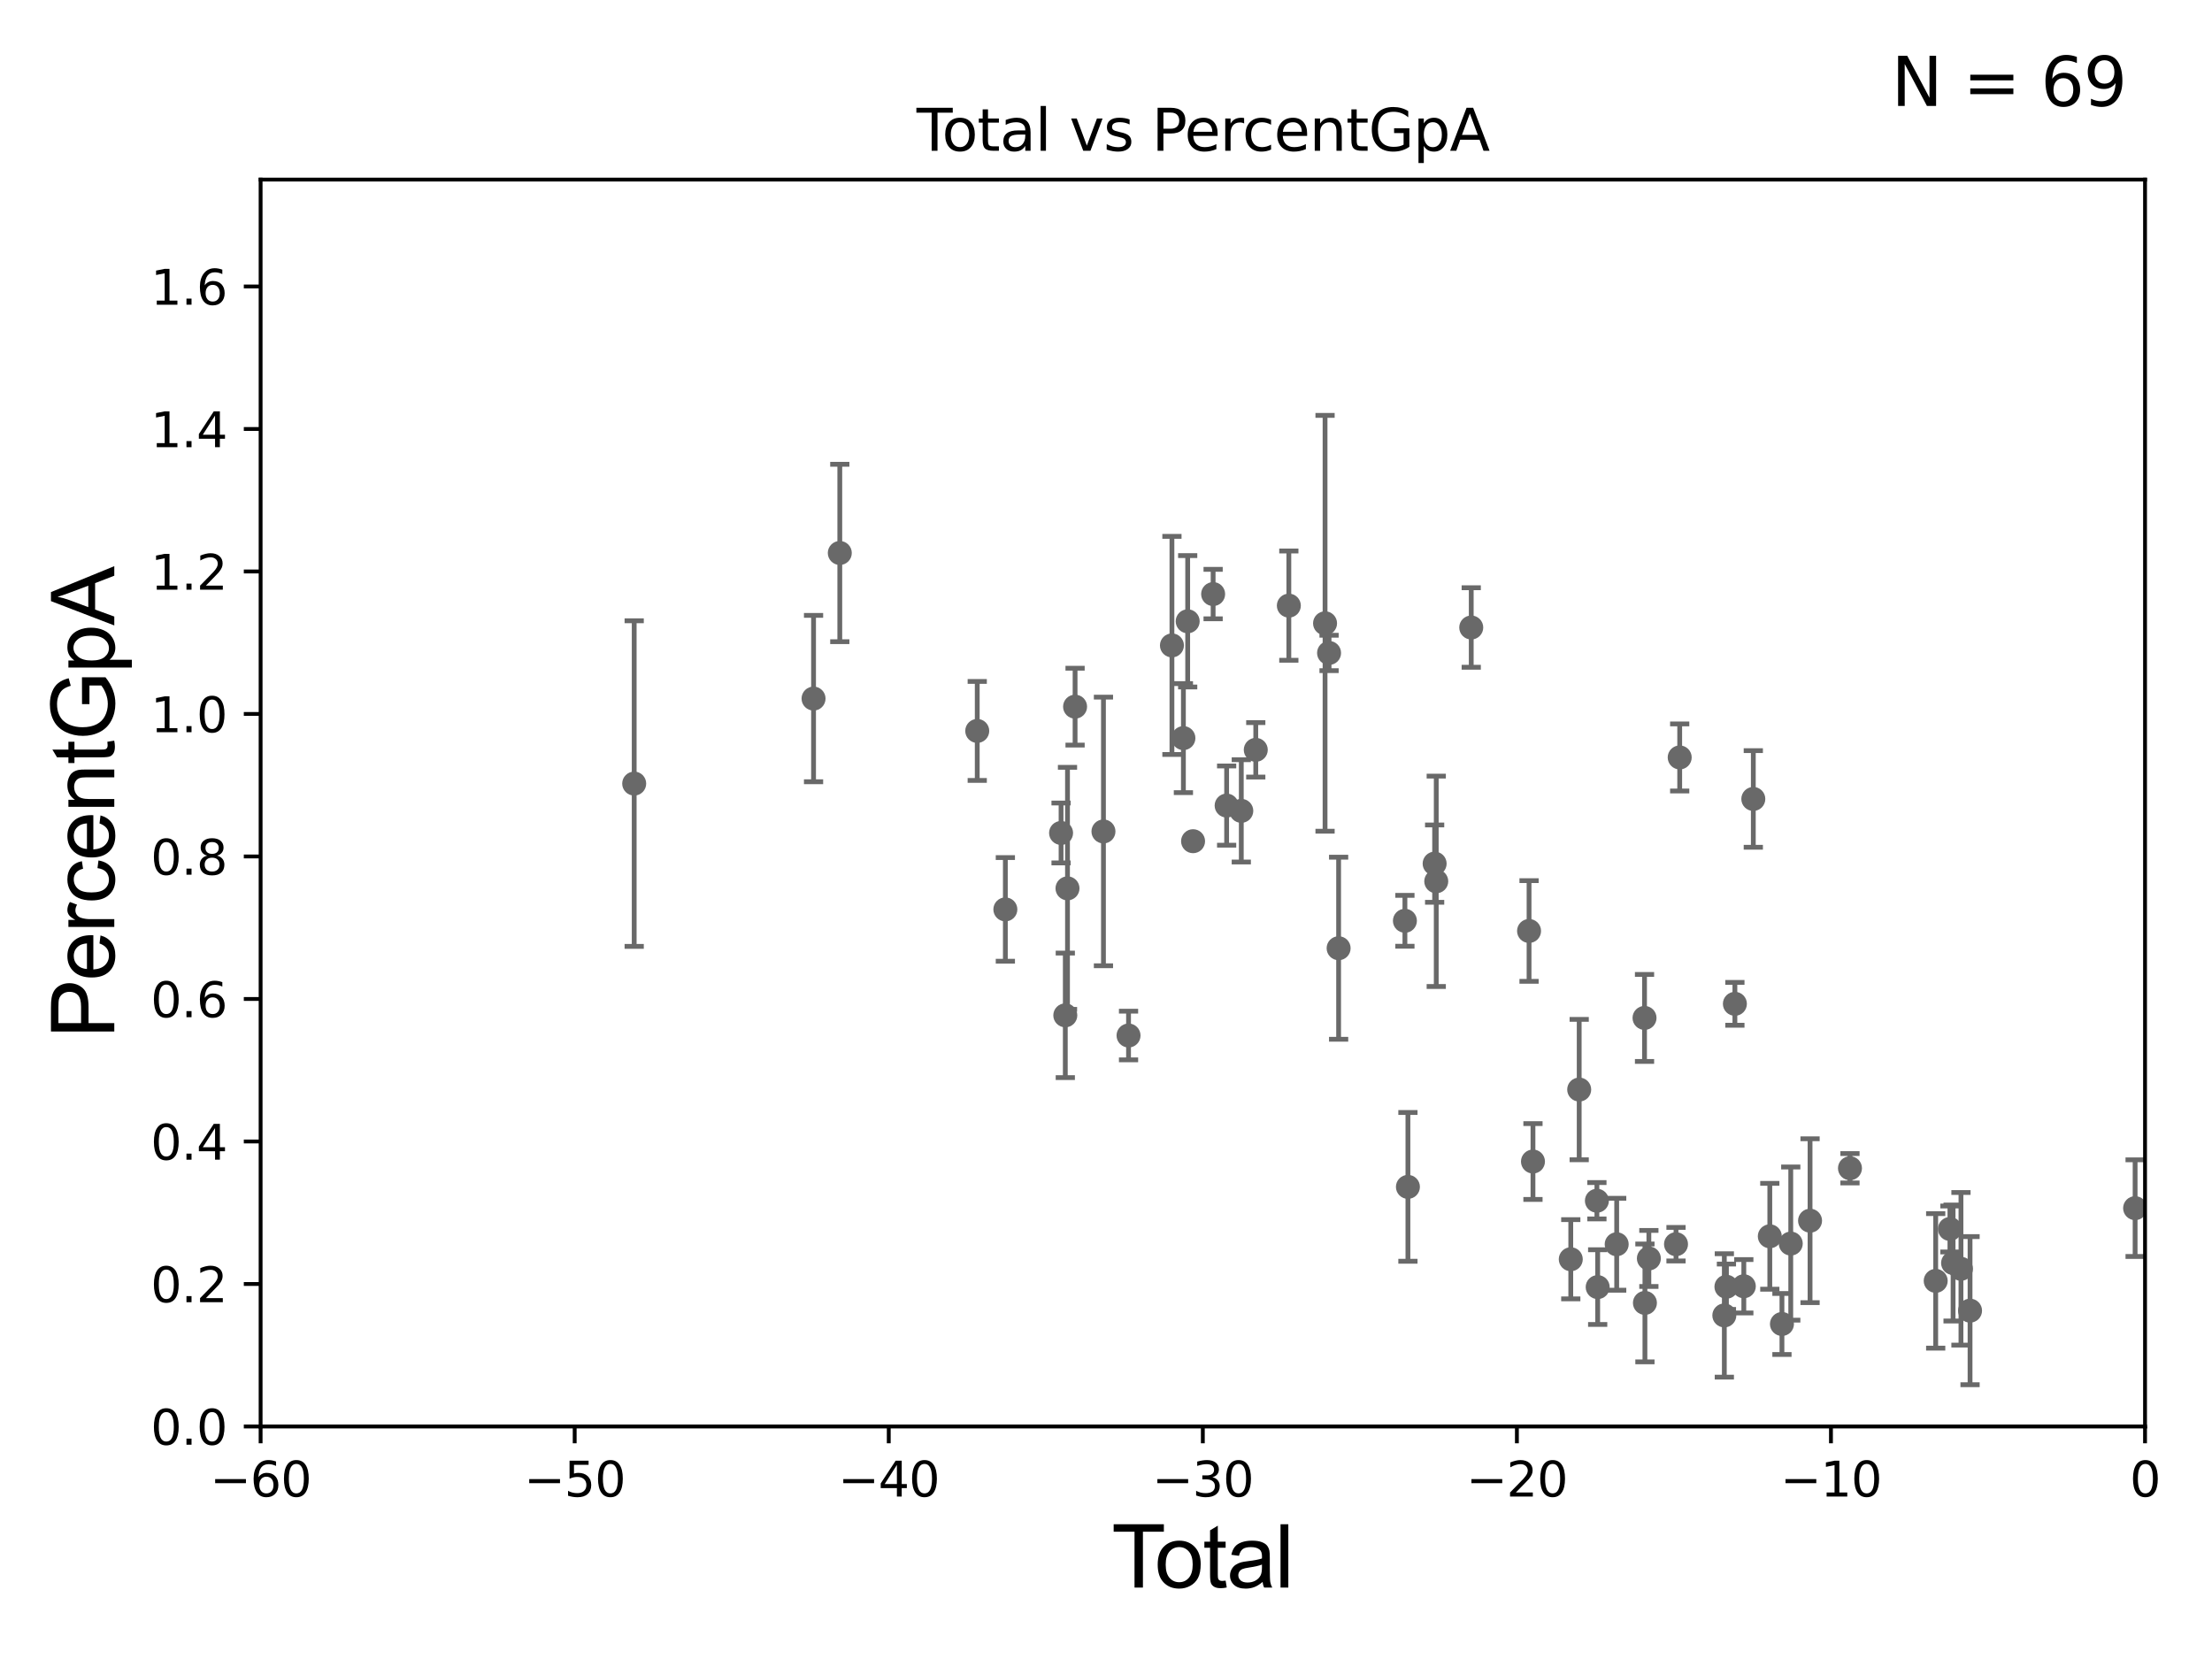 <?xml version="1.0" encoding="utf-8" standalone="no"?>
<!DOCTYPE svg PUBLIC "-//W3C//DTD SVG 1.1//EN"
  "http://www.w3.org/Graphics/SVG/1.1/DTD/svg11.dtd">
<svg xmlns:xlink="http://www.w3.org/1999/xlink" width="460.8pt" height="345.6pt" viewBox="0 0 460.8 345.6" xmlns="http://www.w3.org/2000/svg" version="1.1">
 <defs>
  <style type="text/css">*{stroke-linejoin: round; stroke-linecap: butt}</style>
 </defs>
 <g id="figure_1">
  <g id="patch_1">
   <path d="M 0 345.6 
L 460.8 345.6 
L 460.8 0 
L 0 0 
z
" style="fill: #ffffff"/>
  </g>
  <g id="axes_1">
   <g id="patch_2">
    <path d="M 54.29 297.16 
L 446.85 297.16 
L 446.85 37.411 
L 54.29 37.411 
z
" style="fill: #ffffff"/>
   </g>
   <g id="PathCollection_1">
    <defs>
     <path id="m32ce474fe7" d="M 0 1.118 
C 0.297 1.118 0.581 1 0.791 0.791 
C 1 0.581 1.118 0.297 1.118 0 
C 1.118 -0.297 1 -0.581 0.791 -0.791 
C 0.581 -1 0.297 -1.118 0 -1.118 
C -0.297 -1.118 -0.581 -1 -0.791 -0.791 
C -1 -0.581 -1.118 -0.297 -1.118 0 
C -1.118 0.297 -1 0.581 -0.791 0.791 
C -0.581 1 -0.297 1.118 0 1.118 
z
" style="stroke: #696969"/>
    </defs>
    <g clip-path="url(#p066d923fd7)">
     <use xlink:href="#m32ce474fe7" x="132.114" y="163.235" style="fill: #696969; stroke: #696969"/>
     <use xlink:href="#m32ce474fe7" x="342.668" y="271.421" style="fill: #696969; stroke: #696969"/>
     <use xlink:href="#m32ce474fe7" x="343.49" y="262.158" style="fill: #696969; stroke: #696969"/>
     <use xlink:href="#m32ce474fe7" x="349.144" y="259.187" style="fill: #696969; stroke: #696969"/>
     <use xlink:href="#m32ce474fe7" x="349.912" y="157.789" style="fill: #696969; stroke: #696969"/>
     <use xlink:href="#m32ce474fe7" x="359.21" y="274.025" style="fill: #696969; stroke: #696969"/>
     <use xlink:href="#m32ce474fe7" x="359.647" y="268.053" style="fill: #696969; stroke: #696969"/>
     <use xlink:href="#m32ce474fe7" x="361.409" y="209.115" style="fill: #696969; stroke: #696969"/>
     <use xlink:href="#m32ce474fe7" x="363.269" y="267.951" style="fill: #696969; stroke: #696969"/>
     <use xlink:href="#m32ce474fe7" x="365.247" y="166.435" style="fill: #696969; stroke: #696969"/>
     <use xlink:href="#m32ce474fe7" x="368.683" y="257.542" style="fill: #696969; stroke: #696969"/>
     <use xlink:href="#m32ce474fe7" x="371.212" y="275.812" style="fill: #696969; stroke: #696969"/>
     <use xlink:href="#m32ce474fe7" x="373.048" y="259.058" style="fill: #696969; stroke: #696969"/>
     <use xlink:href="#m32ce474fe7" x="377.068" y="254.293" style="fill: #696969; stroke: #696969"/>
     <use xlink:href="#m32ce474fe7" x="385.383" y="243.366" style="fill: #696969; stroke: #696969"/>
     <use xlink:href="#m32ce474fe7" x="403.242" y="266.829" style="fill: #696969; stroke: #696969"/>
     <use xlink:href="#m32ce474fe7" x="406.205" y="256.02" style="fill: #696969; stroke: #696969"/>
     <use xlink:href="#m32ce474fe7" x="406.862" y="263.108" style="fill: #696969; stroke: #696969"/>
     <use xlink:href="#m32ce474fe7" x="33178.6" y="254.02" style="fill: #696969; stroke: #696969"/>
     <use xlink:href="#m32ce474fe7" x="33178.6" y="247.565" style="fill: #696969; stroke: #696969"/>
     <use xlink:href="#m32ce474fe7" x="497.877" y="244.886" style="fill: #696969; stroke: #696969"/>
     <use xlink:href="#m32ce474fe7" x="342.585" y="212.051" style="fill: #696969; stroke: #696969"/>
     <use xlink:href="#m32ce474fe7" x="494.147" y="261.55" style="fill: #696969; stroke: #696969"/>
     <use xlink:href="#m32ce474fe7" x="479.043" y="267.64" style="fill: #696969; stroke: #696969"/>
     <use xlink:href="#m32ce474fe7" x="456.081" y="260.657" style="fill: #696969; stroke: #696969"/>
     <use xlink:href="#m32ce474fe7" x="454.022" y="273.313" style="fill: #696969; stroke: #696969"/>
     <use xlink:href="#m32ce474fe7" x="444.783" y="251.681" style="fill: #696969; stroke: #696969"/>
     <use xlink:href="#m32ce474fe7" x="410.397" y="273.033" style="fill: #696969; stroke: #696969"/>
     <use xlink:href="#m32ce474fe7" x="408.505" y="264.317" style="fill: #696969; stroke: #696969"/>
     <use xlink:href="#m32ce474fe7" x="479.774" y="245.001" style="fill: #696969; stroke: #696969"/>
     <use xlink:href="#m32ce474fe7" x="33178.6" y="246.258" style="fill: #696969; stroke: #696969"/>
     <use xlink:href="#m32ce474fe7" x="33178.6" y="259.096" style="fill: #696969; stroke: #696969"/>
     <use xlink:href="#m32ce474fe7" x="336.786" y="259.199" style="fill: #696969; stroke: #696969"/>
     <use xlink:href="#m32ce474fe7" x="332.664" y="250.135" style="fill: #696969; stroke: #696969"/>
     <use xlink:href="#m32ce474fe7" x="169.478" y="145.526" style="fill: #696969; stroke: #696969"/>
     <use xlink:href="#m32ce474fe7" x="174.945" y="115.196" style="fill: #696969; stroke: #696969"/>
     <use xlink:href="#m32ce474fe7" x="203.577" y="152.266" style="fill: #696969; stroke: #696969"/>
     <use xlink:href="#m32ce474fe7" x="209.434" y="189.444" style="fill: #696969; stroke: #696969"/>
     <use xlink:href="#m32ce474fe7" x="221.04" y="173.521" style="fill: #696969; stroke: #696969"/>
     <use xlink:href="#m32ce474fe7" x="221.922" y="211.513" style="fill: #696969; stroke: #696969"/>
     <use xlink:href="#m32ce474fe7" x="222.379" y="185.062" style="fill: #696969; stroke: #696969"/>
     <use xlink:href="#m32ce474fe7" x="223.959" y="147.21" style="fill: #696969; stroke: #696969"/>
     <use xlink:href="#m32ce474fe7" x="229.87" y="173.206" style="fill: #696969; stroke: #696969"/>
     <use xlink:href="#m32ce474fe7" x="235.095" y="215.715" style="fill: #696969; stroke: #696969"/>
     <use xlink:href="#m32ce474fe7" x="244.136" y="134.451" style="fill: #696969; stroke: #696969"/>
     <use xlink:href="#m32ce474fe7" x="246.525" y="153.76" style="fill: #696969; stroke: #696969"/>
     <use xlink:href="#m32ce474fe7" x="247.416" y="129.427" style="fill: #696969; stroke: #696969"/>
     <use xlink:href="#m32ce474fe7" x="248.537" y="175.238" style="fill: #696969; stroke: #696969"/>
     <use xlink:href="#m32ce474fe7" x="252.717" y="123.755" style="fill: #696969; stroke: #696969"/>
     <use xlink:href="#m32ce474fe7" x="255.531" y="167.814" style="fill: #696969; stroke: #696969"/>
     <use xlink:href="#m32ce474fe7" x="258.583" y="168.917" style="fill: #696969; stroke: #696969"/>
     <use xlink:href="#m32ce474fe7" x="328.975" y="226.974" style="fill: #696969; stroke: #696969"/>
     <use xlink:href="#m32ce474fe7" x="327.221" y="262.321" style="fill: #696969; stroke: #696969"/>
     <use xlink:href="#m32ce474fe7" x="319.345" y="241.967" style="fill: #696969; stroke: #696969"/>
     <use xlink:href="#m32ce474fe7" x="318.53" y="193.938" style="fill: #696969; stroke: #696969"/>
     <use xlink:href="#m32ce474fe7" x="306.486" y="130.72" style="fill: #696969; stroke: #696969"/>
     <use xlink:href="#m32ce474fe7" x="299.197" y="183.593" style="fill: #696969; stroke: #696969"/>
     <use xlink:href="#m32ce474fe7" x="332.826" y="268.127" style="fill: #696969; stroke: #696969"/>
     <use xlink:href="#m32ce474fe7" x="298.861" y="179.908" style="fill: #696969; stroke: #696969"/>
     <use xlink:href="#m32ce474fe7" x="292.669" y="191.818" style="fill: #696969; stroke: #696969"/>
     <use xlink:href="#m32ce474fe7" x="278.859" y="197.533" style="fill: #696969; stroke: #696969"/>
     <use xlink:href="#m32ce474fe7" x="276.868" y="136.023" style="fill: #696969; stroke: #696969"/>
     <use xlink:href="#m32ce474fe7" x="276.033" y="129.845" style="fill: #696969; stroke: #696969"/>
     <use xlink:href="#m32ce474fe7" x="268.489" y="126.165" style="fill: #696969; stroke: #696969"/>
     <use xlink:href="#m32ce474fe7" x="261.6" y="156.205" style="fill: #696969; stroke: #696969"/>
     <use xlink:href="#m32ce474fe7" x="293.296" y="247.249" style="fill: #696969; stroke: #696969"/>
     <use xlink:href="#m32ce474fe7" x="33178.6" y="246.387" style="fill: #696969; stroke: #696969"/>
    </g>
   </g>
   <g id="matplotlib.axis_1">
    <g id="xtick_1">
     <g id="line2d_1">
      <defs>
       <path id="m2fe3b73e51" d="M 0 0 
L 0 3.5 
" style="stroke: #000000; stroke-width: 0.8"/>
      </defs>
      <g>
       <use xlink:href="#m2fe3b73e51" x="54.29" y="297.16" style="stroke: #000000; stroke-width: 0.8"/>
      </g>
     </g>
     <g id="text_1">
      <!-- −60 -->
      <g transform="translate(43.738 311.758)scale(0.1 -0.1)">
       <defs>
        <path id="DejaVuSans-2212" d="M 678 2272 
L 4684 2272 
L 4684 1741 
L 678 1741 
L 678 2272 
z
" transform="scale(0.016)"/>
        <path id="DejaVuSans-36" d="M 2113 2584 
Q 1688 2584 1439 2293 
Q 1191 2003 1191 1497 
Q 1191 994 1439 701 
Q 1688 409 2113 409 
Q 2538 409 2786 701 
Q 3034 994 3034 1497 
Q 3034 2003 2786 2293 
Q 2538 2584 2113 2584 
z
M 3366 4563 
L 3366 3988 
Q 3128 4100 2886 4159 
Q 2644 4219 2406 4219 
Q 1781 4219 1451 3797 
Q 1122 3375 1075 2522 
Q 1259 2794 1537 2939 
Q 1816 3084 2150 3084 
Q 2853 3084 3261 2657 
Q 3669 2231 3669 1497 
Q 3669 778 3244 343 
Q 2819 -91 2113 -91 
Q 1303 -91 875 529 
Q 447 1150 447 2328 
Q 447 3434 972 4092 
Q 1497 4750 2381 4750 
Q 2619 4750 2861 4703 
Q 3103 4656 3366 4563 
z
" transform="scale(0.016)"/>
        <path id="DejaVuSans-30" d="M 2034 4250 
Q 1547 4250 1301 3770 
Q 1056 3291 1056 2328 
Q 1056 1369 1301 889 
Q 1547 409 2034 409 
Q 2525 409 2770 889 
Q 3016 1369 3016 2328 
Q 3016 3291 2770 3770 
Q 2525 4250 2034 4250 
z
M 2034 4750 
Q 2819 4750 3233 4129 
Q 3647 3509 3647 2328 
Q 3647 1150 3233 529 
Q 2819 -91 2034 -91 
Q 1250 -91 836 529 
Q 422 1150 422 2328 
Q 422 3509 836 4129 
Q 1250 4750 2034 4750 
z
" transform="scale(0.016)"/>
       </defs>
       <use xlink:href="#DejaVuSans-2212"/>
       <use xlink:href="#DejaVuSans-36" x="83.789"/>
       <use xlink:href="#DejaVuSans-30" x="147.412"/>
      </g>
     </g>
    </g>
    <g id="xtick_2">
     <g id="line2d_2">
      <g>
       <use xlink:href="#m2fe3b73e51" x="119.717" y="297.16" style="stroke: #000000; stroke-width: 0.8"/>
      </g>
     </g>
     <g id="text_2">
      <!-- −50 -->
      <g transform="translate(109.164 311.758)scale(0.1 -0.1)">
       <defs>
        <path id="DejaVuSans-35" d="M 691 4666 
L 3169 4666 
L 3169 4134 
L 1269 4134 
L 1269 2991 
Q 1406 3038 1543 3061 
Q 1681 3084 1819 3084 
Q 2600 3084 3056 2656 
Q 3513 2228 3513 1497 
Q 3513 744 3044 326 
Q 2575 -91 1722 -91 
Q 1428 -91 1123 -41 
Q 819 9 494 109 
L 494 744 
Q 775 591 1075 516 
Q 1375 441 1709 441 
Q 2250 441 2565 725 
Q 2881 1009 2881 1497 
Q 2881 1984 2565 2268 
Q 2250 2553 1709 2553 
Q 1456 2553 1204 2497 
Q 953 2441 691 2322 
L 691 4666 
z
" transform="scale(0.016)"/>
       </defs>
       <use xlink:href="#DejaVuSans-2212"/>
       <use xlink:href="#DejaVuSans-35" x="83.789"/>
       <use xlink:href="#DejaVuSans-30" x="147.412"/>
      </g>
     </g>
    </g>
    <g id="xtick_3">
     <g id="line2d_3">
      <g>
       <use xlink:href="#m2fe3b73e51" x="185.143" y="297.16" style="stroke: #000000; stroke-width: 0.8"/>
      </g>
     </g>
     <g id="text_3">
      <!-- −40 -->
      <g transform="translate(174.591 311.758)scale(0.1 -0.1)">
       <defs>
        <path id="DejaVuSans-34" d="M 2419 4116 
L 825 1625 
L 2419 1625 
L 2419 4116 
z
M 2253 4666 
L 3047 4666 
L 3047 1625 
L 3713 1625 
L 3713 1100 
L 3047 1100 
L 3047 0 
L 2419 0 
L 2419 1100 
L 313 1100 
L 313 1709 
L 2253 4666 
z
" transform="scale(0.016)"/>
       </defs>
       <use xlink:href="#DejaVuSans-2212"/>
       <use xlink:href="#DejaVuSans-34" x="83.789"/>
       <use xlink:href="#DejaVuSans-30" x="147.412"/>
      </g>
     </g>
    </g>
    <g id="xtick_4">
     <g id="line2d_4">
      <g>
       <use xlink:href="#m2fe3b73e51" x="250.57" y="297.16" style="stroke: #000000; stroke-width: 0.8"/>
      </g>
     </g>
     <g id="text_4">
      <!-- −30 -->
      <g transform="translate(240.018 311.758)scale(0.1 -0.1)">
       <defs>
        <path id="DejaVuSans-33" d="M 2597 2516 
Q 3050 2419 3304 2112 
Q 3559 1806 3559 1356 
Q 3559 666 3084 287 
Q 2609 -91 1734 -91 
Q 1441 -91 1130 -33 
Q 819 25 488 141 
L 488 750 
Q 750 597 1062 519 
Q 1375 441 1716 441 
Q 2309 441 2620 675 
Q 2931 909 2931 1356 
Q 2931 1769 2642 2001 
Q 2353 2234 1838 2234 
L 1294 2234 
L 1294 2753 
L 1863 2753 
Q 2328 2753 2575 2939 
Q 2822 3125 2822 3475 
Q 2822 3834 2567 4026 
Q 2313 4219 1838 4219 
Q 1578 4219 1281 4162 
Q 984 4106 628 3988 
L 628 4550 
Q 988 4650 1302 4700 
Q 1616 4750 1894 4750 
Q 2613 4750 3031 4423 
Q 3450 4097 3450 3541 
Q 3450 3153 3228 2886 
Q 3006 2619 2597 2516 
z
" transform="scale(0.016)"/>
       </defs>
       <use xlink:href="#DejaVuSans-2212"/>
       <use xlink:href="#DejaVuSans-33" x="83.789"/>
       <use xlink:href="#DejaVuSans-30" x="147.412"/>
      </g>
     </g>
    </g>
    <g id="xtick_5">
     <g id="line2d_5">
      <g>
       <use xlink:href="#m2fe3b73e51" x="315.997" y="297.16" style="stroke: #000000; stroke-width: 0.8"/>
      </g>
     </g>
     <g id="text_5">
      <!-- −20 -->
      <g transform="translate(305.444 311.758)scale(0.1 -0.1)">
       <defs>
        <path id="DejaVuSans-32" d="M 1228 531 
L 3431 531 
L 3431 0 
L 469 0 
L 469 531 
Q 828 903 1448 1529 
Q 2069 2156 2228 2338 
Q 2531 2678 2651 2914 
Q 2772 3150 2772 3378 
Q 2772 3750 2511 3984 
Q 2250 4219 1831 4219 
Q 1534 4219 1204 4116 
Q 875 4013 500 3803 
L 500 4441 
Q 881 4594 1212 4672 
Q 1544 4750 1819 4750 
Q 2544 4750 2975 4387 
Q 3406 4025 3406 3419 
Q 3406 3131 3298 2873 
Q 3191 2616 2906 2266 
Q 2828 2175 2409 1742 
Q 1991 1309 1228 531 
z
" transform="scale(0.016)"/>
       </defs>
       <use xlink:href="#DejaVuSans-2212"/>
       <use xlink:href="#DejaVuSans-32" x="83.789"/>
       <use xlink:href="#DejaVuSans-30" x="147.412"/>
      </g>
     </g>
    </g>
    <g id="xtick_6">
     <g id="line2d_6">
      <g>
       <use xlink:href="#m2fe3b73e51" x="381.423" y="297.16" style="stroke: #000000; stroke-width: 0.8"/>
      </g>
     </g>
     <g id="text_6">
      <!-- −10 -->
      <g transform="translate(370.871 311.758)scale(0.1 -0.1)">
       <defs>
        <path id="DejaVuSans-31" d="M 794 531 
L 1825 531 
L 1825 4091 
L 703 3866 
L 703 4441 
L 1819 4666 
L 2450 4666 
L 2450 531 
L 3481 531 
L 3481 0 
L 794 0 
L 794 531 
z
" transform="scale(0.016)"/>
       </defs>
       <use xlink:href="#DejaVuSans-2212"/>
       <use xlink:href="#DejaVuSans-31" x="83.789"/>
       <use xlink:href="#DejaVuSans-30" x="147.412"/>
      </g>
     </g>
    </g>
    <g id="xtick_7">
     <g id="line2d_7">
      <g>
       <use xlink:href="#m2fe3b73e51" x="446.85" y="297.16" style="stroke: #000000; stroke-width: 0.8"/>
      </g>
     </g>
     <g id="text_7">
      <!-- 0 -->
      <g transform="translate(443.669 311.758)scale(0.1 -0.1)">
       <use xlink:href="#DejaVuSans-30"/>
      </g>
     </g>
    </g>
    <g id="text_8">
     <!-- Total -->
     <g transform="translate(231.565 330.722)scale(0.18 -0.18)">
      <defs>
       <path id="ArialMT-54" d="M 1659 0 
L 1659 4041 
L 150 4041 
L 150 4581 
L 3781 4581 
L 3781 4041 
L 2266 4041 
L 2266 0 
L 1659 0 
z
" transform="scale(0.016)"/>
       <path id="ArialMT-6f" d="M 213 1659 
Q 213 2581 725 3025 
Q 1153 3394 1769 3394 
Q 2453 3394 2887 2945 
Q 3322 2497 3322 1706 
Q 3322 1066 3130 698 
Q 2938 331 2570 128 
Q 2203 -75 1769 -75 
Q 1072 -75 642 372 
Q 213 819 213 1659 
z
M 791 1659 
Q 791 1022 1069 705 
Q 1347 388 1769 388 
Q 2188 388 2466 706 
Q 2744 1025 2744 1678 
Q 2744 2294 2464 2611 
Q 2184 2928 1769 2928 
Q 1347 2928 1069 2612 
Q 791 2297 791 1659 
z
" transform="scale(0.016)"/>
       <path id="ArialMT-74" d="M 1650 503 
L 1731 6 
Q 1494 -44 1306 -44 
Q 1000 -44 831 53 
Q 663 150 594 308 
Q 525 466 525 972 
L 525 2881 
L 113 2881 
L 113 3319 
L 525 3319 
L 525 4141 
L 1084 4478 
L 1084 3319 
L 1650 3319 
L 1650 2881 
L 1084 2881 
L 1084 941 
Q 1084 700 1114 631 
Q 1144 563 1211 522 
Q 1278 481 1403 481 
Q 1497 481 1650 503 
z
" transform="scale(0.016)"/>
       <path id="ArialMT-61" d="M 2588 409 
Q 2275 144 1986 34 
Q 1697 -75 1366 -75 
Q 819 -75 525 192 
Q 231 459 231 875 
Q 231 1119 342 1320 
Q 453 1522 633 1644 
Q 813 1766 1038 1828 
Q 1203 1872 1538 1913 
Q 2219 1994 2541 2106 
Q 2544 2222 2544 2253 
Q 2544 2597 2384 2738 
Q 2169 2928 1744 2928 
Q 1347 2928 1158 2789 
Q 969 2650 878 2297 
L 328 2372 
Q 403 2725 575 2942 
Q 747 3159 1072 3276 
Q 1397 3394 1825 3394 
Q 2250 3394 2515 3294 
Q 2781 3194 2906 3042 
Q 3031 2891 3081 2659 
Q 3109 2516 3109 2141 
L 3109 1391 
Q 3109 606 3145 398 
Q 3181 191 3288 0 
L 2700 0 
Q 2613 175 2588 409 
z
M 2541 1666 
Q 2234 1541 1622 1453 
Q 1275 1403 1131 1340 
Q 988 1278 909 1158 
Q 831 1038 831 891 
Q 831 666 1001 516 
Q 1172 366 1500 366 
Q 1825 366 2078 508 
Q 2331 650 2450 897 
Q 2541 1088 2541 1459 
L 2541 1666 
z
" transform="scale(0.016)"/>
       <path id="ArialMT-6c" d="M 409 0 
L 409 4581 
L 972 4581 
L 972 0 
L 409 0 
z
" transform="scale(0.016)"/>
      </defs>
      <use xlink:href="#ArialMT-54"/>
      <use xlink:href="#ArialMT-6f" x="49.959"/>
      <use xlink:href="#ArialMT-74" x="105.574"/>
      <use xlink:href="#ArialMT-61" x="133.357"/>
      <use xlink:href="#ArialMT-6c" x="188.973"/>
     </g>
    </g>
   </g>
   <g id="matplotlib.axis_2">
    <g id="ytick_1">
     <g id="line2d_8">
      <defs>
       <path id="mf51d3359d7" d="M 0 0 
L -3.5 0 
" style="stroke: #000000; stroke-width: 0.8"/>
      </defs>
      <g>
       <use xlink:href="#mf51d3359d7" x="54.29" y="297.16" style="stroke: #000000; stroke-width: 0.8"/>
      </g>
     </g>
     <g id="text_9">
      <!-- 0.0 -->
      <g transform="translate(31.387 300.959)scale(0.1 -0.1)">
       <defs>
        <path id="DejaVuSans-2e" d="M 684 794 
L 1344 794 
L 1344 0 
L 684 0 
L 684 794 
z
" transform="scale(0.016)"/>
       </defs>
       <use xlink:href="#DejaVuSans-30"/>
       <use xlink:href="#DejaVuSans-2e" x="63.623"/>
       <use xlink:href="#DejaVuSans-30" x="95.41"/>
      </g>
     </g>
    </g>
    <g id="ytick_2">
     <g id="line2d_9">
      <g>
       <use xlink:href="#mf51d3359d7" x="54.29" y="267.474" style="stroke: #000000; stroke-width: 0.8"/>
      </g>
     </g>
     <g id="text_10">
      <!-- 0.2 -->
      <g transform="translate(31.387 271.274)scale(0.1 -0.1)">
       <use xlink:href="#DejaVuSans-30"/>
       <use xlink:href="#DejaVuSans-2e" x="63.623"/>
       <use xlink:href="#DejaVuSans-32" x="95.41"/>
      </g>
     </g>
    </g>
    <g id="ytick_3">
     <g id="line2d_10">
      <g>
       <use xlink:href="#mf51d3359d7" x="54.29" y="237.789" style="stroke: #000000; stroke-width: 0.8"/>
      </g>
     </g>
     <g id="text_11">
      <!-- 0.4 -->
      <g transform="translate(31.387 241.588)scale(0.1 -0.1)">
       <use xlink:href="#DejaVuSans-30"/>
       <use xlink:href="#DejaVuSans-2e" x="63.623"/>
       <use xlink:href="#DejaVuSans-34" x="95.41"/>
      </g>
     </g>
    </g>
    <g id="ytick_4">
     <g id="line2d_11">
      <g>
       <use xlink:href="#mf51d3359d7" x="54.29" y="208.103" style="stroke: #000000; stroke-width: 0.8"/>
      </g>
     </g>
     <g id="text_12">
      <!-- 0.6 -->
      <g transform="translate(31.387 211.902)scale(0.1 -0.1)">
       <use xlink:href="#DejaVuSans-30"/>
       <use xlink:href="#DejaVuSans-2e" x="63.623"/>
       <use xlink:href="#DejaVuSans-36" x="95.41"/>
      </g>
     </g>
    </g>
    <g id="ytick_5">
     <g id="line2d_12">
      <g>
       <use xlink:href="#mf51d3359d7" x="54.29" y="178.418" style="stroke: #000000; stroke-width: 0.8"/>
      </g>
     </g>
     <g id="text_13">
      <!-- 0.8 -->
      <g transform="translate(31.387 182.217)scale(0.1 -0.1)">
       <defs>
        <path id="DejaVuSans-38" d="M 2034 2216 
Q 1584 2216 1326 1975 
Q 1069 1734 1069 1313 
Q 1069 891 1326 650 
Q 1584 409 2034 409 
Q 2484 409 2743 651 
Q 3003 894 3003 1313 
Q 3003 1734 2745 1975 
Q 2488 2216 2034 2216 
z
M 1403 2484 
Q 997 2584 770 2862 
Q 544 3141 544 3541 
Q 544 4100 942 4425 
Q 1341 4750 2034 4750 
Q 2731 4750 3128 4425 
Q 3525 4100 3525 3541 
Q 3525 3141 3298 2862 
Q 3072 2584 2669 2484 
Q 3125 2378 3379 2068 
Q 3634 1759 3634 1313 
Q 3634 634 3220 271 
Q 2806 -91 2034 -91 
Q 1263 -91 848 271 
Q 434 634 434 1313 
Q 434 1759 690 2068 
Q 947 2378 1403 2484 
z
M 1172 3481 
Q 1172 3119 1398 2916 
Q 1625 2713 2034 2713 
Q 2441 2713 2670 2916 
Q 2900 3119 2900 3481 
Q 2900 3844 2670 4047 
Q 2441 4250 2034 4250 
Q 1625 4250 1398 4047 
Q 1172 3844 1172 3481 
z
" transform="scale(0.016)"/>
       </defs>
       <use xlink:href="#DejaVuSans-30"/>
       <use xlink:href="#DejaVuSans-2e" x="63.623"/>
       <use xlink:href="#DejaVuSans-38" x="95.41"/>
      </g>
     </g>
    </g>
    <g id="ytick_6">
     <g id="line2d_13">
      <g>
       <use xlink:href="#mf51d3359d7" x="54.29" y="148.732" style="stroke: #000000; stroke-width: 0.8"/>
      </g>
     </g>
     <g id="text_14">
      <!-- 1.0 -->
      <g transform="translate(31.387 152.531)scale(0.1 -0.1)">
       <use xlink:href="#DejaVuSans-31"/>
       <use xlink:href="#DejaVuSans-2e" x="63.623"/>
       <use xlink:href="#DejaVuSans-30" x="95.41"/>
      </g>
     </g>
    </g>
    <g id="ytick_7">
     <g id="line2d_14">
      <g>
       <use xlink:href="#mf51d3359d7" x="54.29" y="119.047" style="stroke: #000000; stroke-width: 0.8"/>
      </g>
     </g>
     <g id="text_15">
      <!-- 1.2 -->
      <g transform="translate(31.387 122.846)scale(0.1 -0.1)">
       <use xlink:href="#DejaVuSans-31"/>
       <use xlink:href="#DejaVuSans-2e" x="63.623"/>
       <use xlink:href="#DejaVuSans-32" x="95.41"/>
      </g>
     </g>
    </g>
    <g id="ytick_8">
     <g id="line2d_15">
      <g>
       <use xlink:href="#mf51d3359d7" x="54.29" y="89.361" style="stroke: #000000; stroke-width: 0.8"/>
      </g>
     </g>
     <g id="text_16">
      <!-- 1.4 -->
      <g transform="translate(31.387 93.16)scale(0.1 -0.1)">
       <use xlink:href="#DejaVuSans-31"/>
       <use xlink:href="#DejaVuSans-2e" x="63.623"/>
       <use xlink:href="#DejaVuSans-34" x="95.41"/>
      </g>
     </g>
    </g>
    <g id="ytick_9">
     <g id="line2d_16">
      <g>
       <use xlink:href="#mf51d3359d7" x="54.29" y="59.675" style="stroke: #000000; stroke-width: 0.8"/>
      </g>
     </g>
     <g id="text_17">
      <!-- 1.6 -->
      <g transform="translate(31.387 63.475)scale(0.1 -0.1)">
       <use xlink:href="#DejaVuSans-31"/>
       <use xlink:href="#DejaVuSans-2e" x="63.623"/>
       <use xlink:href="#DejaVuSans-36" x="95.41"/>
      </g>
     </g>
    </g>
    <g id="text_18">
     <!-- PercentGpA -->
     <g transform="translate(23.809 216.309)rotate(-90)scale(0.18 -0.18)">
      <defs>
       <path id="ArialMT-50" d="M 494 0 
L 494 4581 
L 2222 4581 
Q 2678 4581 2919 4538 
Q 3256 4481 3484 4323 
Q 3713 4166 3852 3881 
Q 3991 3597 3991 3256 
Q 3991 2672 3619 2267 
Q 3247 1863 2275 1863 
L 1100 1863 
L 1100 0 
L 494 0 
z
M 1100 2403 
L 2284 2403 
Q 2872 2403 3119 2622 
Q 3366 2841 3366 3238 
Q 3366 3525 3220 3729 
Q 3075 3934 2838 4000 
Q 2684 4041 2272 4041 
L 1100 4041 
L 1100 2403 
z
" transform="scale(0.016)"/>
       <path id="ArialMT-65" d="M 2694 1069 
L 3275 997 
Q 3138 488 2766 206 
Q 2394 -75 1816 -75 
Q 1088 -75 661 373 
Q 234 822 234 1631 
Q 234 2469 665 2931 
Q 1097 3394 1784 3394 
Q 2450 3394 2872 2941 
Q 3294 2488 3294 1666 
Q 3294 1616 3291 1516 
L 816 1516 
Q 847 969 1125 678 
Q 1403 388 1819 388 
Q 2128 388 2347 550 
Q 2566 713 2694 1069 
z
M 847 1978 
L 2700 1978 
Q 2663 2397 2488 2606 
Q 2219 2931 1791 2931 
Q 1403 2931 1139 2672 
Q 875 2413 847 1978 
z
" transform="scale(0.016)"/>
       <path id="ArialMT-72" d="M 416 0 
L 416 3319 
L 922 3319 
L 922 2816 
Q 1116 3169 1280 3281 
Q 1444 3394 1641 3394 
Q 1925 3394 2219 3213 
L 2025 2691 
Q 1819 2813 1613 2813 
Q 1428 2813 1281 2702 
Q 1134 2591 1072 2394 
Q 978 2094 978 1738 
L 978 0 
L 416 0 
z
" transform="scale(0.016)"/>
       <path id="ArialMT-63" d="M 2588 1216 
L 3141 1144 
Q 3050 572 2676 248 
Q 2303 -75 1759 -75 
Q 1078 -75 664 370 
Q 250 816 250 1647 
Q 250 2184 428 2587 
Q 606 2991 970 3192 
Q 1334 3394 1763 3394 
Q 2303 3394 2647 3120 
Q 2991 2847 3088 2344 
L 2541 2259 
Q 2463 2594 2264 2762 
Q 2066 2931 1784 2931 
Q 1359 2931 1093 2626 
Q 828 2322 828 1663 
Q 828 994 1084 691 
Q 1341 388 1753 388 
Q 2084 388 2306 591 
Q 2528 794 2588 1216 
z
" transform="scale(0.016)"/>
       <path id="ArialMT-6e" d="M 422 0 
L 422 3319 
L 928 3319 
L 928 2847 
Q 1294 3394 1984 3394 
Q 2284 3394 2536 3286 
Q 2788 3178 2913 3003 
Q 3038 2828 3088 2588 
Q 3119 2431 3119 2041 
L 3119 0 
L 2556 0 
L 2556 2019 
Q 2556 2363 2490 2533 
Q 2425 2703 2258 2804 
Q 2091 2906 1866 2906 
Q 1506 2906 1245 2678 
Q 984 2450 984 1813 
L 984 0 
L 422 0 
z
" transform="scale(0.016)"/>
       <path id="ArialMT-47" d="M 2638 1797 
L 2638 2334 
L 4578 2338 
L 4578 638 
Q 4131 281 3656 101 
Q 3181 -78 2681 -78 
Q 2006 -78 1454 211 
Q 903 500 622 1047 
Q 341 1594 341 2269 
Q 341 2938 620 3517 
Q 900 4097 1425 4378 
Q 1950 4659 2634 4659 
Q 3131 4659 3532 4498 
Q 3934 4338 4162 4050 
Q 4391 3763 4509 3300 
L 3963 3150 
Q 3859 3500 3706 3700 
Q 3553 3900 3268 4020 
Q 2984 4141 2638 4141 
Q 2222 4141 1919 4014 
Q 1616 3888 1430 3681 
Q 1244 3475 1141 3228 
Q 966 2803 966 2306 
Q 966 1694 1177 1281 
Q 1388 869 1791 669 
Q 2194 469 2647 469 
Q 3041 469 3416 620 
Q 3791 772 3984 944 
L 3984 1797 
L 2638 1797 
z
" transform="scale(0.016)"/>
       <path id="ArialMT-70" d="M 422 -1272 
L 422 3319 
L 934 3319 
L 934 2888 
Q 1116 3141 1344 3267 
Q 1572 3394 1897 3394 
Q 2322 3394 2647 3175 
Q 2972 2956 3137 2557 
Q 3303 2159 3303 1684 
Q 3303 1175 3120 767 
Q 2938 359 2589 142 
Q 2241 -75 1856 -75 
Q 1575 -75 1351 44 
Q 1128 163 984 344 
L 984 -1272 
L 422 -1272 
z
M 931 1641 
Q 931 1000 1190 694 
Q 1450 388 1819 388 
Q 2194 388 2461 705 
Q 2728 1022 2728 1688 
Q 2728 2322 2467 2637 
Q 2206 2953 1844 2953 
Q 1484 2953 1207 2617 
Q 931 2281 931 1641 
z
" transform="scale(0.016)"/>
       <path id="ArialMT-41" d="M -9 0 
L 1750 4581 
L 2403 4581 
L 4278 0 
L 3588 0 
L 3053 1388 
L 1138 1388 
L 634 0 
L -9 0 
z
M 1313 1881 
L 2866 1881 
L 2388 3150 
Q 2169 3728 2063 4100 
Q 1975 3659 1816 3225 
L 1313 1881 
z
" transform="scale(0.016)"/>
      </defs>
      <use xlink:href="#ArialMT-50"/>
      <use xlink:href="#ArialMT-65" x="66.699"/>
      <use xlink:href="#ArialMT-72" x="122.314"/>
      <use xlink:href="#ArialMT-63" x="155.615"/>
      <use xlink:href="#ArialMT-65" x="205.615"/>
      <use xlink:href="#ArialMT-6e" x="261.23"/>
      <use xlink:href="#ArialMT-74" x="316.846"/>
      <use xlink:href="#ArialMT-47" x="344.629"/>
      <use xlink:href="#ArialMT-70" x="422.412"/>
      <use xlink:href="#ArialMT-41" x="478.027"/>
     </g>
    </g>
   </g>
   <g id="LineCollection_1">
    <path d="M 132.114 197.15 
L 132.114 129.319 
" clip-path="url(#p066d923fd7)" style="fill: none; stroke: #696969"/>
    <path d="M 342.668 283.697 
L 342.668 259.146 
" clip-path="url(#p066d923fd7)" style="fill: none; stroke: #696969"/>
    <path d="M 343.49 267.999 
L 343.49 256.318 
" clip-path="url(#p066d923fd7)" style="fill: none; stroke: #696969"/>
    <path d="M 349.144 262.68 
L 349.144 255.694 
" clip-path="url(#p066d923fd7)" style="fill: none; stroke: #696969"/>
    <path d="M 349.912 164.774 
L 349.912 150.805 
" clip-path="url(#p066d923fd7)" style="fill: none; stroke: #696969"/>
    <path d="M 359.21 286.88 
L 359.21 261.171 
" clip-path="url(#p066d923fd7)" style="fill: none; stroke: #696969"/>
    <path d="M 359.647 272.778 
L 359.647 263.328 
" clip-path="url(#p066d923fd7)" style="fill: none; stroke: #696969"/>
    <path d="M 361.409 213.579 
L 361.409 204.65 
" clip-path="url(#p066d923fd7)" style="fill: none; stroke: #696969"/>
    <path d="M 363.269 273.513 
L 363.269 262.389 
" clip-path="url(#p066d923fd7)" style="fill: none; stroke: #696969"/>
    <path d="M 365.247 176.498 
L 365.247 156.372 
" clip-path="url(#p066d923fd7)" style="fill: none; stroke: #696969"/>
    <path d="M 368.683 268.568 
L 368.683 246.516 
" clip-path="url(#p066d923fd7)" style="fill: none; stroke: #696969"/>
    <path d="M 371.212 282.163 
L 371.212 269.461 
" clip-path="url(#p066d923fd7)" style="fill: none; stroke: #696969"/>
    <path d="M 373.048 275.011 
L 373.048 243.105 
" clip-path="url(#p066d923fd7)" style="fill: none; stroke: #696969"/>
    <path d="M 377.068 271.362 
L 377.068 237.224 
" clip-path="url(#p066d923fd7)" style="fill: none; stroke: #696969"/>
    <path d="M 385.383 246.426 
L 385.383 240.307 
" clip-path="url(#p066d923fd7)" style="fill: none; stroke: #696969"/>
    <path d="M 403.242 280.84 
L 403.242 252.817 
" clip-path="url(#p066d923fd7)" style="fill: none; stroke: #696969"/>
    <path d="M 406.205 260.805 
L 406.205 251.235 
" clip-path="url(#p066d923fd7)" style="fill: none; stroke: #696969"/>
    <path d="M 406.862 275.19 
L 406.862 251.025 
" clip-path="url(#p066d923fd7)" style="fill: none; stroke: #696969"/>
    <path clip-path="url(#p066d923fd7)" style="fill: none; stroke: #696969"/>
    <path clip-path="url(#p066d923fd7)" style="fill: none; stroke: #696969"/>
    <path clip-path="url(#p066d923fd7)" style="fill: none; stroke: #696969"/>
    <path clip-path="url(#p066d923fd7)" style="fill: none; stroke: #696969"/>
    <path clip-path="url(#p066d923fd7)" style="fill: none; stroke: #696969"/>
    <path clip-path="url(#p066d923fd7)" style="fill: none; stroke: #696969"/>
    <path d="M 342.585 221.113 
L 342.585 202.988 
" clip-path="url(#p066d923fd7)" style="fill: none; stroke: #696969"/>
    <path clip-path="url(#p066d923fd7)" style="fill: none; stroke: #696969"/>
    <path clip-path="url(#p066d923fd7)" style="fill: none; stroke: #696969"/>
    <path d="M 456.081 269.336 
L 456.081 251.977 
" clip-path="url(#p066d923fd7)" style="fill: none; stroke: #696969"/>
    <path d="M 454.022 286.196 
L 454.022 260.429 
" clip-path="url(#p066d923fd7)" style="fill: none; stroke: #696969"/>
    <path d="M 444.783 261.746 
L 444.783 241.617 
" clip-path="url(#p066d923fd7)" style="fill: none; stroke: #696969"/>
    <path d="M 410.397 288.462 
L 410.397 257.604 
" clip-path="url(#p066d923fd7)" style="fill: none; stroke: #696969"/>
    <path d="M 408.505 280.211 
L 408.505 248.423 
" clip-path="url(#p066d923fd7)" style="fill: none; stroke: #696969"/>
    <path clip-path="url(#p066d923fd7)" style="fill: none; stroke: #696969"/>
    <path clip-path="url(#p066d923fd7)" style="fill: none; stroke: #696969"/>
    <path d="M 336.786 268.774 
L 336.786 249.625 
" clip-path="url(#p066d923fd7)" style="fill: none; stroke: #696969"/>
    <path d="M 332.664 253.922 
L 332.664 246.348 
" clip-path="url(#p066d923fd7)" style="fill: none; stroke: #696969"/>
    <path d="M 169.478 162.854 
L 169.478 128.198 
" clip-path="url(#p066d923fd7)" style="fill: none; stroke: #696969"/>
    <path d="M 174.945 133.675 
L 174.945 96.717 
" clip-path="url(#p066d923fd7)" style="fill: none; stroke: #696969"/>
    <path d="M 203.577 162.575 
L 203.577 141.957 
" clip-path="url(#p066d923fd7)" style="fill: none; stroke: #696969"/>
    <path d="M 209.434 200.241 
L 209.434 178.647 
" clip-path="url(#p066d923fd7)" style="fill: none; stroke: #696969"/>
    <path d="M 221.04 179.763 
L 221.04 167.279 
" clip-path="url(#p066d923fd7)" style="fill: none; stroke: #696969"/>
    <path d="M 221.922 224.482 
L 221.922 198.543 
" clip-path="url(#p066d923fd7)" style="fill: none; stroke: #696969"/>
    <path d="M 222.379 210.272 
L 222.379 159.852 
" clip-path="url(#p066d923fd7)" style="fill: none; stroke: #696969"/>
    <path d="M 223.959 155.216 
L 223.959 139.204 
" clip-path="url(#p066d923fd7)" style="fill: none; stroke: #696969"/>
    <path d="M 229.87 201.189 
L 229.87 145.223 
" clip-path="url(#p066d923fd7)" style="fill: none; stroke: #696969"/>
    <path d="M 235.095 220.788 
L 235.095 210.643 
" clip-path="url(#p066d923fd7)" style="fill: none; stroke: #696969"/>
    <path d="M 244.136 157.167 
L 244.136 111.736 
" clip-path="url(#p066d923fd7)" style="fill: none; stroke: #696969"/>
    <path d="M 246.525 165.116 
L 246.525 142.405 
" clip-path="url(#p066d923fd7)" style="fill: none; stroke: #696969"/>
    <path d="M 247.416 143.114 
L 247.416 115.739 
" clip-path="url(#p066d923fd7)" style="fill: none; stroke: #696969"/>
    <path d="M 248.537 175.754 
L 248.537 174.721 
" clip-path="url(#p066d923fd7)" style="fill: none; stroke: #696969"/>
    <path d="M 252.717 128.905 
L 252.717 118.605 
" clip-path="url(#p066d923fd7)" style="fill: none; stroke: #696969"/>
    <path d="M 255.531 176.065 
L 255.531 159.563 
" clip-path="url(#p066d923fd7)" style="fill: none; stroke: #696969"/>
    <path d="M 258.583 179.571 
L 258.583 158.263 
" clip-path="url(#p066d923fd7)" style="fill: none; stroke: #696969"/>
    <path d="M 328.975 241.598 
L 328.975 212.351 
" clip-path="url(#p066d923fd7)" style="fill: none; stroke: #696969"/>
    <path d="M 327.221 270.572 
L 327.221 254.069 
" clip-path="url(#p066d923fd7)" style="fill: none; stroke: #696969"/>
    <path d="M 319.345 249.864 
L 319.345 234.07 
" clip-path="url(#p066d923fd7)" style="fill: none; stroke: #696969"/>
    <path d="M 318.53 204.425 
L 318.53 183.452 
" clip-path="url(#p066d923fd7)" style="fill: none; stroke: #696969"/>
    <path d="M 306.486 139.001 
L 306.486 122.439 
" clip-path="url(#p066d923fd7)" style="fill: none; stroke: #696969"/>
    <path d="M 299.197 205.505 
L 299.197 161.681 
" clip-path="url(#p066d923fd7)" style="fill: none; stroke: #696969"/>
    <path d="M 332.826 275.908 
L 332.826 260.346 
" clip-path="url(#p066d923fd7)" style="fill: none; stroke: #696969"/>
    <path d="M 298.861 187.967 
L 298.861 171.85 
" clip-path="url(#p066d923fd7)" style="fill: none; stroke: #696969"/>
    <path d="M 292.669 197.115 
L 292.669 186.521 
" clip-path="url(#p066d923fd7)" style="fill: none; stroke: #696969"/>
    <path d="M 278.859 216.494 
L 278.859 178.571 
" clip-path="url(#p066d923fd7)" style="fill: none; stroke: #696969"/>
    <path d="M 276.868 139.711 
L 276.868 132.335 
" clip-path="url(#p066d923fd7)" style="fill: none; stroke: #696969"/>
    <path d="M 276.033 173.156 
L 276.033 86.534 
" clip-path="url(#p066d923fd7)" style="fill: none; stroke: #696969"/>
    <path d="M 268.489 137.548 
L 268.489 114.781 
" clip-path="url(#p066d923fd7)" style="fill: none; stroke: #696969"/>
    <path d="M 261.6 161.88 
L 261.6 150.531 
" clip-path="url(#p066d923fd7)" style="fill: none; stroke: #696969"/>
    <path d="M 293.296 262.744 
L 293.296 231.753 
" clip-path="url(#p066d923fd7)" style="fill: none; stroke: #696969"/>
    <path clip-path="url(#p066d923fd7)" style="fill: none; stroke: #696969"/>
   </g>
   <g id="line2d_17">
    <defs>
     <path id="ma4bc29796b" d="M 2 0 
L -2 -0 
" style="stroke: #696969"/>
    </defs>
    <g clip-path="url(#p066d923fd7)">
     <use xlink:href="#ma4bc29796b" x="132.114" y="197.15" style="fill: #696969; stroke: #696969"/>
     <use xlink:href="#ma4bc29796b" x="342.668" y="283.697" style="fill: #696969; stroke: #696969"/>
     <use xlink:href="#ma4bc29796b" x="343.49" y="267.999" style="fill: #696969; stroke: #696969"/>
     <use xlink:href="#ma4bc29796b" x="349.144" y="262.68" style="fill: #696969; stroke: #696969"/>
     <use xlink:href="#ma4bc29796b" x="349.912" y="164.774" style="fill: #696969; stroke: #696969"/>
     <use xlink:href="#ma4bc29796b" x="359.21" y="286.88" style="fill: #696969; stroke: #696969"/>
     <use xlink:href="#ma4bc29796b" x="359.647" y="272.778" style="fill: #696969; stroke: #696969"/>
     <use xlink:href="#ma4bc29796b" x="361.409" y="213.579" style="fill: #696969; stroke: #696969"/>
     <use xlink:href="#ma4bc29796b" x="363.269" y="273.513" style="fill: #696969; stroke: #696969"/>
     <use xlink:href="#ma4bc29796b" x="365.247" y="176.498" style="fill: #696969; stroke: #696969"/>
     <use xlink:href="#ma4bc29796b" x="368.683" y="268.568" style="fill: #696969; stroke: #696969"/>
     <use xlink:href="#ma4bc29796b" x="371.212" y="282.163" style="fill: #696969; stroke: #696969"/>
     <use xlink:href="#ma4bc29796b" x="373.048" y="275.011" style="fill: #696969; stroke: #696969"/>
     <use xlink:href="#ma4bc29796b" x="377.068" y="271.362" style="fill: #696969; stroke: #696969"/>
     <use xlink:href="#ma4bc29796b" x="385.383" y="246.426" style="fill: #696969; stroke: #696969"/>
     <use xlink:href="#ma4bc29796b" x="403.242" y="280.84" style="fill: #696969; stroke: #696969"/>
     <use xlink:href="#ma4bc29796b" x="406.205" y="260.805" style="fill: #696969; stroke: #696969"/>
     <use xlink:href="#ma4bc29796b" x="406.862" y="275.19" style="fill: #696969; stroke: #696969"/>
     <use xlink:href="#ma4bc29796b" x="33178.6" y="265.973" style="fill: #696969; stroke: #696969"/>
     <use xlink:href="#ma4bc29796b" x="33178.6" y="260.321" style="fill: #696969; stroke: #696969"/>
     <use xlink:href="#ma4bc29796b" x="497.877" y="256.515" style="fill: #696969; stroke: #696969"/>
     <use xlink:href="#ma4bc29796b" x="342.585" y="221.113" style="fill: #696969; stroke: #696969"/>
     <use xlink:href="#ma4bc29796b" x="494.147" y="275.307" style="fill: #696969; stroke: #696969"/>
     <use xlink:href="#ma4bc29796b" x="479.043" y="276.504" style="fill: #696969; stroke: #696969"/>
     <use xlink:href="#ma4bc29796b" x="456.081" y="269.336" style="fill: #696969; stroke: #696969"/>
     <use xlink:href="#ma4bc29796b" x="454.022" y="286.196" style="fill: #696969; stroke: #696969"/>
     <use xlink:href="#ma4bc29796b" x="444.783" y="261.746" style="fill: #696969; stroke: #696969"/>
     <use xlink:href="#ma4bc29796b" x="410.397" y="288.462" style="fill: #696969; stroke: #696969"/>
     <use xlink:href="#ma4bc29796b" x="408.505" y="280.211" style="fill: #696969; stroke: #696969"/>
     <use xlink:href="#ma4bc29796b" x="479.774" y="259.627" style="fill: #696969; stroke: #696969"/>
     <use xlink:href="#ma4bc29796b" x="33178.6" y="260.122" style="fill: #696969; stroke: #696969"/>
     <use xlink:href="#ma4bc29796b" x="33178.6" y="268.392" style="fill: #696969; stroke: #696969"/>
     <use xlink:href="#ma4bc29796b" x="336.786" y="268.774" style="fill: #696969; stroke: #696969"/>
     <use xlink:href="#ma4bc29796b" x="332.664" y="253.922" style="fill: #696969; stroke: #696969"/>
     <use xlink:href="#ma4bc29796b" x="169.478" y="162.854" style="fill: #696969; stroke: #696969"/>
     <use xlink:href="#ma4bc29796b" x="174.945" y="133.675" style="fill: #696969; stroke: #696969"/>
     <use xlink:href="#ma4bc29796b" x="203.577" y="162.575" style="fill: #696969; stroke: #696969"/>
     <use xlink:href="#ma4bc29796b" x="209.434" y="200.241" style="fill: #696969; stroke: #696969"/>
     <use xlink:href="#ma4bc29796b" x="221.04" y="179.763" style="fill: #696969; stroke: #696969"/>
     <use xlink:href="#ma4bc29796b" x="221.922" y="224.482" style="fill: #696969; stroke: #696969"/>
     <use xlink:href="#ma4bc29796b" x="222.379" y="210.272" style="fill: #696969; stroke: #696969"/>
     <use xlink:href="#ma4bc29796b" x="223.959" y="155.216" style="fill: #696969; stroke: #696969"/>
     <use xlink:href="#ma4bc29796b" x="229.87" y="201.189" style="fill: #696969; stroke: #696969"/>
     <use xlink:href="#ma4bc29796b" x="235.095" y="220.788" style="fill: #696969; stroke: #696969"/>
     <use xlink:href="#ma4bc29796b" x="244.136" y="157.167" style="fill: #696969; stroke: #696969"/>
     <use xlink:href="#ma4bc29796b" x="246.525" y="165.116" style="fill: #696969; stroke: #696969"/>
     <use xlink:href="#ma4bc29796b" x="247.416" y="143.114" style="fill: #696969; stroke: #696969"/>
     <use xlink:href="#ma4bc29796b" x="248.537" y="175.754" style="fill: #696969; stroke: #696969"/>
     <use xlink:href="#ma4bc29796b" x="252.717" y="128.905" style="fill: #696969; stroke: #696969"/>
     <use xlink:href="#ma4bc29796b" x="255.531" y="176.065" style="fill: #696969; stroke: #696969"/>
     <use xlink:href="#ma4bc29796b" x="258.583" y="179.571" style="fill: #696969; stroke: #696969"/>
     <use xlink:href="#ma4bc29796b" x="328.975" y="241.598" style="fill: #696969; stroke: #696969"/>
     <use xlink:href="#ma4bc29796b" x="327.221" y="270.572" style="fill: #696969; stroke: #696969"/>
     <use xlink:href="#ma4bc29796b" x="319.345" y="249.864" style="fill: #696969; stroke: #696969"/>
     <use xlink:href="#ma4bc29796b" x="318.53" y="204.425" style="fill: #696969; stroke: #696969"/>
     <use xlink:href="#ma4bc29796b" x="306.486" y="139.001" style="fill: #696969; stroke: #696969"/>
     <use xlink:href="#ma4bc29796b" x="299.197" y="205.505" style="fill: #696969; stroke: #696969"/>
     <use xlink:href="#ma4bc29796b" x="332.826" y="275.908" style="fill: #696969; stroke: #696969"/>
     <use xlink:href="#ma4bc29796b" x="298.861" y="187.967" style="fill: #696969; stroke: #696969"/>
     <use xlink:href="#ma4bc29796b" x="292.669" y="197.115" style="fill: #696969; stroke: #696969"/>
     <use xlink:href="#ma4bc29796b" x="278.859" y="216.494" style="fill: #696969; stroke: #696969"/>
     <use xlink:href="#ma4bc29796b" x="276.868" y="139.711" style="fill: #696969; stroke: #696969"/>
     <use xlink:href="#ma4bc29796b" x="276.033" y="173.156" style="fill: #696969; stroke: #696969"/>
     <use xlink:href="#ma4bc29796b" x="268.489" y="137.548" style="fill: #696969; stroke: #696969"/>
     <use xlink:href="#ma4bc29796b" x="261.6" y="161.88" style="fill: #696969; stroke: #696969"/>
     <use xlink:href="#ma4bc29796b" x="293.296" y="262.744" style="fill: #696969; stroke: #696969"/>
     <use xlink:href="#ma4bc29796b" x="33178.6" y="261.8" style="fill: #696969; stroke: #696969"/>
    </g>
   </g>
   <g id="line2d_18">
    <g clip-path="url(#p066d923fd7)">
     <use xlink:href="#ma4bc29796b" x="132.114" y="129.319" style="fill: #696969; stroke: #696969"/>
     <use xlink:href="#ma4bc29796b" x="342.668" y="259.146" style="fill: #696969; stroke: #696969"/>
     <use xlink:href="#ma4bc29796b" x="343.49" y="256.318" style="fill: #696969; stroke: #696969"/>
     <use xlink:href="#ma4bc29796b" x="349.144" y="255.694" style="fill: #696969; stroke: #696969"/>
     <use xlink:href="#ma4bc29796b" x="349.912" y="150.805" style="fill: #696969; stroke: #696969"/>
     <use xlink:href="#ma4bc29796b" x="359.21" y="261.171" style="fill: #696969; stroke: #696969"/>
     <use xlink:href="#ma4bc29796b" x="359.647" y="263.328" style="fill: #696969; stroke: #696969"/>
     <use xlink:href="#ma4bc29796b" x="361.409" y="204.65" style="fill: #696969; stroke: #696969"/>
     <use xlink:href="#ma4bc29796b" x="363.269" y="262.389" style="fill: #696969; stroke: #696969"/>
     <use xlink:href="#ma4bc29796b" x="365.247" y="156.372" style="fill: #696969; stroke: #696969"/>
     <use xlink:href="#ma4bc29796b" x="368.683" y="246.516" style="fill: #696969; stroke: #696969"/>
     <use xlink:href="#ma4bc29796b" x="371.212" y="269.461" style="fill: #696969; stroke: #696969"/>
     <use xlink:href="#ma4bc29796b" x="373.048" y="243.105" style="fill: #696969; stroke: #696969"/>
     <use xlink:href="#ma4bc29796b" x="377.068" y="237.224" style="fill: #696969; stroke: #696969"/>
     <use xlink:href="#ma4bc29796b" x="385.383" y="240.307" style="fill: #696969; stroke: #696969"/>
     <use xlink:href="#ma4bc29796b" x="403.242" y="252.817" style="fill: #696969; stroke: #696969"/>
     <use xlink:href="#ma4bc29796b" x="406.205" y="251.235" style="fill: #696969; stroke: #696969"/>
     <use xlink:href="#ma4bc29796b" x="406.862" y="251.025" style="fill: #696969; stroke: #696969"/>
     <use xlink:href="#ma4bc29796b" x="33178.6" y="242.068" style="fill: #696969; stroke: #696969"/>
     <use xlink:href="#ma4bc29796b" x="33178.6" y="234.809" style="fill: #696969; stroke: #696969"/>
     <use xlink:href="#ma4bc29796b" x="497.877" y="233.256" style="fill: #696969; stroke: #696969"/>
     <use xlink:href="#ma4bc29796b" x="342.585" y="202.988" style="fill: #696969; stroke: #696969"/>
     <use xlink:href="#ma4bc29796b" x="494.147" y="247.794" style="fill: #696969; stroke: #696969"/>
     <use xlink:href="#ma4bc29796b" x="479.043" y="258.776" style="fill: #696969; stroke: #696969"/>
     <use xlink:href="#ma4bc29796b" x="456.081" y="251.977" style="fill: #696969; stroke: #696969"/>
     <use xlink:href="#ma4bc29796b" x="454.022" y="260.429" style="fill: #696969; stroke: #696969"/>
     <use xlink:href="#ma4bc29796b" x="444.783" y="241.617" style="fill: #696969; stroke: #696969"/>
     <use xlink:href="#ma4bc29796b" x="410.397" y="257.604" style="fill: #696969; stroke: #696969"/>
     <use xlink:href="#ma4bc29796b" x="408.505" y="248.423" style="fill: #696969; stroke: #696969"/>
     <use xlink:href="#ma4bc29796b" x="479.774" y="230.376" style="fill: #696969; stroke: #696969"/>
     <use xlink:href="#ma4bc29796b" x="33178.6" y="232.393" style="fill: #696969; stroke: #696969"/>
     <use xlink:href="#ma4bc29796b" x="33178.6" y="249.8" style="fill: #696969; stroke: #696969"/>
     <use xlink:href="#ma4bc29796b" x="336.786" y="249.625" style="fill: #696969; stroke: #696969"/>
     <use xlink:href="#ma4bc29796b" x="332.664" y="246.348" style="fill: #696969; stroke: #696969"/>
     <use xlink:href="#ma4bc29796b" x="169.478" y="128.198" style="fill: #696969; stroke: #696969"/>
     <use xlink:href="#ma4bc29796b" x="174.945" y="96.717" style="fill: #696969; stroke: #696969"/>
     <use xlink:href="#ma4bc29796b" x="203.577" y="141.957" style="fill: #696969; stroke: #696969"/>
     <use xlink:href="#ma4bc29796b" x="209.434" y="178.647" style="fill: #696969; stroke: #696969"/>
     <use xlink:href="#ma4bc29796b" x="221.04" y="167.279" style="fill: #696969; stroke: #696969"/>
     <use xlink:href="#ma4bc29796b" x="221.922" y="198.543" style="fill: #696969; stroke: #696969"/>
     <use xlink:href="#ma4bc29796b" x="222.379" y="159.852" style="fill: #696969; stroke: #696969"/>
     <use xlink:href="#ma4bc29796b" x="223.959" y="139.204" style="fill: #696969; stroke: #696969"/>
     <use xlink:href="#ma4bc29796b" x="229.87" y="145.223" style="fill: #696969; stroke: #696969"/>
     <use xlink:href="#ma4bc29796b" x="235.095" y="210.643" style="fill: #696969; stroke: #696969"/>
     <use xlink:href="#ma4bc29796b" x="244.136" y="111.736" style="fill: #696969; stroke: #696969"/>
     <use xlink:href="#ma4bc29796b" x="246.525" y="142.405" style="fill: #696969; stroke: #696969"/>
     <use xlink:href="#ma4bc29796b" x="247.416" y="115.739" style="fill: #696969; stroke: #696969"/>
     <use xlink:href="#ma4bc29796b" x="248.537" y="174.721" style="fill: #696969; stroke: #696969"/>
     <use xlink:href="#ma4bc29796b" x="252.717" y="118.605" style="fill: #696969; stroke: #696969"/>
     <use xlink:href="#ma4bc29796b" x="255.531" y="159.563" style="fill: #696969; stroke: #696969"/>
     <use xlink:href="#ma4bc29796b" x="258.583" y="158.263" style="fill: #696969; stroke: #696969"/>
     <use xlink:href="#ma4bc29796b" x="328.975" y="212.351" style="fill: #696969; stroke: #696969"/>
     <use xlink:href="#ma4bc29796b" x="327.221" y="254.069" style="fill: #696969; stroke: #696969"/>
     <use xlink:href="#ma4bc29796b" x="319.345" y="234.07" style="fill: #696969; stroke: #696969"/>
     <use xlink:href="#ma4bc29796b" x="318.53" y="183.452" style="fill: #696969; stroke: #696969"/>
     <use xlink:href="#ma4bc29796b" x="306.486" y="122.439" style="fill: #696969; stroke: #696969"/>
     <use xlink:href="#ma4bc29796b" x="299.197" y="161.681" style="fill: #696969; stroke: #696969"/>
     <use xlink:href="#ma4bc29796b" x="332.826" y="260.346" style="fill: #696969; stroke: #696969"/>
     <use xlink:href="#ma4bc29796b" x="298.861" y="171.85" style="fill: #696969; stroke: #696969"/>
     <use xlink:href="#ma4bc29796b" x="292.669" y="186.521" style="fill: #696969; stroke: #696969"/>
     <use xlink:href="#ma4bc29796b" x="278.859" y="178.571" style="fill: #696969; stroke: #696969"/>
     <use xlink:href="#ma4bc29796b" x="276.868" y="132.335" style="fill: #696969; stroke: #696969"/>
     <use xlink:href="#ma4bc29796b" x="276.033" y="86.534" style="fill: #696969; stroke: #696969"/>
     <use xlink:href="#ma4bc29796b" x="268.489" y="114.781" style="fill: #696969; stroke: #696969"/>
     <use xlink:href="#ma4bc29796b" x="261.6" y="150.531" style="fill: #696969; stroke: #696969"/>
     <use xlink:href="#ma4bc29796b" x="293.296" y="231.753" style="fill: #696969; stroke: #696969"/>
     <use xlink:href="#ma4bc29796b" x="33178.6" y="230.974" style="fill: #696969; stroke: #696969"/>
    </g>
   </g>
   <g id="line2d_19">
    <defs>
     <path id="m53171d94ed" d="M 0 2 
C 0.53 2 1.039 1.789 1.414 1.414 
C 1.789 1.039 2 0.53 2 0 
C 2 -0.53 1.789 -1.039 1.414 -1.414 
C 1.039 -1.789 0.53 -2 0 -2 
C -0.53 -2 -1.039 -1.789 -1.414 -1.414 
C -1.789 -1.039 -2 -0.53 -2 0 
C -2 0.53 -1.789 1.039 -1.414 1.414 
C -1.039 1.789 -0.53 2 0 2 
z
" style="stroke: #696969"/>
    </defs>
    <g clip-path="url(#p066d923fd7)">
     <use xlink:href="#m53171d94ed" x="132.114" y="163.235" style="fill: #696969; stroke: #696969"/>
     <use xlink:href="#m53171d94ed" x="342.668" y="271.421" style="fill: #696969; stroke: #696969"/>
     <use xlink:href="#m53171d94ed" x="343.49" y="262.158" style="fill: #696969; stroke: #696969"/>
     <use xlink:href="#m53171d94ed" x="349.144" y="259.187" style="fill: #696969; stroke: #696969"/>
     <use xlink:href="#m53171d94ed" x="349.912" y="157.789" style="fill: #696969; stroke: #696969"/>
     <use xlink:href="#m53171d94ed" x="359.21" y="274.025" style="fill: #696969; stroke: #696969"/>
     <use xlink:href="#m53171d94ed" x="359.647" y="268.053" style="fill: #696969; stroke: #696969"/>
     <use xlink:href="#m53171d94ed" x="361.409" y="209.115" style="fill: #696969; stroke: #696969"/>
     <use xlink:href="#m53171d94ed" x="363.269" y="267.951" style="fill: #696969; stroke: #696969"/>
     <use xlink:href="#m53171d94ed" x="365.247" y="166.435" style="fill: #696969; stroke: #696969"/>
     <use xlink:href="#m53171d94ed" x="368.683" y="257.542" style="fill: #696969; stroke: #696969"/>
     <use xlink:href="#m53171d94ed" x="371.212" y="275.812" style="fill: #696969; stroke: #696969"/>
     <use xlink:href="#m53171d94ed" x="373.048" y="259.058" style="fill: #696969; stroke: #696969"/>
     <use xlink:href="#m53171d94ed" x="377.068" y="254.293" style="fill: #696969; stroke: #696969"/>
     <use xlink:href="#m53171d94ed" x="385.383" y="243.366" style="fill: #696969; stroke: #696969"/>
     <use xlink:href="#m53171d94ed" x="403.242" y="266.829" style="fill: #696969; stroke: #696969"/>
     <use xlink:href="#m53171d94ed" x="406.205" y="256.02" style="fill: #696969; stroke: #696969"/>
     <use xlink:href="#m53171d94ed" x="406.862" y="263.108" style="fill: #696969; stroke: #696969"/>
     <use xlink:href="#m53171d94ed" x="33178.6" y="254.02" style="fill: #696969; stroke: #696969"/>
     <use xlink:href="#m53171d94ed" x="33178.6" y="247.565" style="fill: #696969; stroke: #696969"/>
     <use xlink:href="#m53171d94ed" x="497.877" y="244.886" style="fill: #696969; stroke: #696969"/>
     <use xlink:href="#m53171d94ed" x="342.585" y="212.051" style="fill: #696969; stroke: #696969"/>
     <use xlink:href="#m53171d94ed" x="494.147" y="261.55" style="fill: #696969; stroke: #696969"/>
     <use xlink:href="#m53171d94ed" x="479.043" y="267.64" style="fill: #696969; stroke: #696969"/>
     <use xlink:href="#m53171d94ed" x="456.081" y="260.657" style="fill: #696969; stroke: #696969"/>
     <use xlink:href="#m53171d94ed" x="454.022" y="273.313" style="fill: #696969; stroke: #696969"/>
     <use xlink:href="#m53171d94ed" x="444.783" y="251.681" style="fill: #696969; stroke: #696969"/>
     <use xlink:href="#m53171d94ed" x="410.397" y="273.033" style="fill: #696969; stroke: #696969"/>
     <use xlink:href="#m53171d94ed" x="408.505" y="264.317" style="fill: #696969; stroke: #696969"/>
     <use xlink:href="#m53171d94ed" x="479.774" y="245.001" style="fill: #696969; stroke: #696969"/>
     <use xlink:href="#m53171d94ed" x="33178.6" y="246.258" style="fill: #696969; stroke: #696969"/>
     <use xlink:href="#m53171d94ed" x="33178.6" y="259.096" style="fill: #696969; stroke: #696969"/>
     <use xlink:href="#m53171d94ed" x="336.786" y="259.199" style="fill: #696969; stroke: #696969"/>
     <use xlink:href="#m53171d94ed" x="332.664" y="250.135" style="fill: #696969; stroke: #696969"/>
     <use xlink:href="#m53171d94ed" x="169.478" y="145.526" style="fill: #696969; stroke: #696969"/>
     <use xlink:href="#m53171d94ed" x="174.945" y="115.196" style="fill: #696969; stroke: #696969"/>
     <use xlink:href="#m53171d94ed" x="203.577" y="152.266" style="fill: #696969; stroke: #696969"/>
     <use xlink:href="#m53171d94ed" x="209.434" y="189.444" style="fill: #696969; stroke: #696969"/>
     <use xlink:href="#m53171d94ed" x="221.04" y="173.521" style="fill: #696969; stroke: #696969"/>
     <use xlink:href="#m53171d94ed" x="221.922" y="211.513" style="fill: #696969; stroke: #696969"/>
     <use xlink:href="#m53171d94ed" x="222.379" y="185.062" style="fill: #696969; stroke: #696969"/>
     <use xlink:href="#m53171d94ed" x="223.959" y="147.21" style="fill: #696969; stroke: #696969"/>
     <use xlink:href="#m53171d94ed" x="229.87" y="173.206" style="fill: #696969; stroke: #696969"/>
     <use xlink:href="#m53171d94ed" x="235.095" y="215.715" style="fill: #696969; stroke: #696969"/>
     <use xlink:href="#m53171d94ed" x="244.136" y="134.451" style="fill: #696969; stroke: #696969"/>
     <use xlink:href="#m53171d94ed" x="246.525" y="153.76" style="fill: #696969; stroke: #696969"/>
     <use xlink:href="#m53171d94ed" x="247.416" y="129.427" style="fill: #696969; stroke: #696969"/>
     <use xlink:href="#m53171d94ed" x="248.537" y="175.238" style="fill: #696969; stroke: #696969"/>
     <use xlink:href="#m53171d94ed" x="252.717" y="123.755" style="fill: #696969; stroke: #696969"/>
     <use xlink:href="#m53171d94ed" x="255.531" y="167.814" style="fill: #696969; stroke: #696969"/>
     <use xlink:href="#m53171d94ed" x="258.583" y="168.917" style="fill: #696969; stroke: #696969"/>
     <use xlink:href="#m53171d94ed" x="328.975" y="226.974" style="fill: #696969; stroke: #696969"/>
     <use xlink:href="#m53171d94ed" x="327.221" y="262.321" style="fill: #696969; stroke: #696969"/>
     <use xlink:href="#m53171d94ed" x="319.345" y="241.967" style="fill: #696969; stroke: #696969"/>
     <use xlink:href="#m53171d94ed" x="318.53" y="193.938" style="fill: #696969; stroke: #696969"/>
     <use xlink:href="#m53171d94ed" x="306.486" y="130.72" style="fill: #696969; stroke: #696969"/>
     <use xlink:href="#m53171d94ed" x="299.197" y="183.593" style="fill: #696969; stroke: #696969"/>
     <use xlink:href="#m53171d94ed" x="332.826" y="268.127" style="fill: #696969; stroke: #696969"/>
     <use xlink:href="#m53171d94ed" x="298.861" y="179.908" style="fill: #696969; stroke: #696969"/>
     <use xlink:href="#m53171d94ed" x="292.669" y="191.818" style="fill: #696969; stroke: #696969"/>
     <use xlink:href="#m53171d94ed" x="278.859" y="197.533" style="fill: #696969; stroke: #696969"/>
     <use xlink:href="#m53171d94ed" x="276.868" y="136.023" style="fill: #696969; stroke: #696969"/>
     <use xlink:href="#m53171d94ed" x="276.033" y="129.845" style="fill: #696969; stroke: #696969"/>
     <use xlink:href="#m53171d94ed" x="268.489" y="126.165" style="fill: #696969; stroke: #696969"/>
     <use xlink:href="#m53171d94ed" x="261.6" y="156.205" style="fill: #696969; stroke: #696969"/>
     <use xlink:href="#m53171d94ed" x="293.296" y="247.249" style="fill: #696969; stroke: #696969"/>
     <use xlink:href="#m53171d94ed" x="33178.6" y="246.387" style="fill: #696969; stroke: #696969"/>
    </g>
   </g>
   <g id="patch_3">
    <path d="M 54.29 297.16 
L 54.29 37.411 
" style="fill: none; stroke: #000000; stroke-width: 0.8; stroke-linejoin: miter; stroke-linecap: square"/>
   </g>
   <g id="patch_4">
    <path d="M 446.85 297.16 
L 446.85 37.411 
" style="fill: none; stroke: #000000; stroke-width: 0.8; stroke-linejoin: miter; stroke-linecap: square"/>
   </g>
   <g id="patch_5">
    <path d="M 54.29 297.16 
L 446.85 297.16 
" style="fill: none; stroke: #000000; stroke-width: 0.8; stroke-linejoin: miter; stroke-linecap: square"/>
   </g>
   <g id="patch_6">
    <path d="M 54.29 37.411 
L 446.85 37.411 
" style="fill: none; stroke: #000000; stroke-width: 0.8; stroke-linejoin: miter; stroke-linecap: square"/>
   </g>
   <g id="text_19">
    <!-- N = 69 -->
    <g transform="translate(394.005 22.074)scale(0.14 -0.14)">
     <defs>
      <path id="DejaVuSans-4e" d="M 628 4666 
L 1478 4666 
L 3547 763 
L 3547 4666 
L 4159 4666 
L 4159 0 
L 3309 0 
L 1241 3903 
L 1241 0 
L 628 0 
L 628 4666 
z
" transform="scale(0.016)"/>
      <path id="DejaVuSans-20" transform="scale(0.016)"/>
      <path id="DejaVuSans-3d" d="M 678 2906 
L 4684 2906 
L 4684 2381 
L 678 2381 
L 678 2906 
z
M 678 1631 
L 4684 1631 
L 4684 1100 
L 678 1100 
L 678 1631 
z
" transform="scale(0.016)"/>
      <path id="DejaVuSans-39" d="M 703 97 
L 703 672 
Q 941 559 1184 500 
Q 1428 441 1663 441 
Q 2288 441 2617 861 
Q 2947 1281 2994 2138 
Q 2813 1869 2534 1725 
Q 2256 1581 1919 1581 
Q 1219 1581 811 2004 
Q 403 2428 403 3163 
Q 403 3881 828 4315 
Q 1253 4750 1959 4750 
Q 2769 4750 3195 4129 
Q 3622 3509 3622 2328 
Q 3622 1225 3098 567 
Q 2575 -91 1691 -91 
Q 1453 -91 1209 -44 
Q 966 3 703 97 
z
M 1959 2075 
Q 2384 2075 2632 2365 
Q 2881 2656 2881 3163 
Q 2881 3666 2632 3958 
Q 2384 4250 1959 4250 
Q 1534 4250 1286 3958 
Q 1038 3666 1038 3163 
Q 1038 2656 1286 2365 
Q 1534 2075 1959 2075 
z
" transform="scale(0.016)"/>
     </defs>
     <use xlink:href="#DejaVuSans-4e"/>
     <use xlink:href="#DejaVuSans-20" x="74.805"/>
     <use xlink:href="#DejaVuSans-3d" x="106.592"/>
     <use xlink:href="#DejaVuSans-20" x="190.381"/>
     <use xlink:href="#DejaVuSans-36" x="222.168"/>
     <use xlink:href="#DejaVuSans-39" x="285.791"/>
    </g>
   </g>
   <g id="text_20">
    <!-- Total vs PercentGpA -->
    <g transform="translate(190.936 31.411)scale(0.12 -0.12)">
     <defs>
      <path id="DejaVuSans-54" d="M -19 4666 
L 3928 4666 
L 3928 4134 
L 2272 4134 
L 2272 0 
L 1638 0 
L 1638 4134 
L -19 4134 
L -19 4666 
z
" transform="scale(0.016)"/>
      <path id="DejaVuSans-6f" d="M 1959 3097 
Q 1497 3097 1228 2736 
Q 959 2375 959 1747 
Q 959 1119 1226 758 
Q 1494 397 1959 397 
Q 2419 397 2687 759 
Q 2956 1122 2956 1747 
Q 2956 2369 2687 2733 
Q 2419 3097 1959 3097 
z
M 1959 3584 
Q 2709 3584 3137 3096 
Q 3566 2609 3566 1747 
Q 3566 888 3137 398 
Q 2709 -91 1959 -91 
Q 1206 -91 779 398 
Q 353 888 353 1747 
Q 353 2609 779 3096 
Q 1206 3584 1959 3584 
z
" transform="scale(0.016)"/>
      <path id="DejaVuSans-74" d="M 1172 4494 
L 1172 3500 
L 2356 3500 
L 2356 3053 
L 1172 3053 
L 1172 1153 
Q 1172 725 1289 603 
Q 1406 481 1766 481 
L 2356 481 
L 2356 0 
L 1766 0 
Q 1100 0 847 248 
Q 594 497 594 1153 
L 594 3053 
L 172 3053 
L 172 3500 
L 594 3500 
L 594 4494 
L 1172 4494 
z
" transform="scale(0.016)"/>
      <path id="DejaVuSans-61" d="M 2194 1759 
Q 1497 1759 1228 1600 
Q 959 1441 959 1056 
Q 959 750 1161 570 
Q 1363 391 1709 391 
Q 2188 391 2477 730 
Q 2766 1069 2766 1631 
L 2766 1759 
L 2194 1759 
z
M 3341 1997 
L 3341 0 
L 2766 0 
L 2766 531 
Q 2569 213 2275 61 
Q 1981 -91 1556 -91 
Q 1019 -91 701 211 
Q 384 513 384 1019 
Q 384 1609 779 1909 
Q 1175 2209 1959 2209 
L 2766 2209 
L 2766 2266 
Q 2766 2663 2505 2880 
Q 2244 3097 1772 3097 
Q 1472 3097 1187 3025 
Q 903 2953 641 2809 
L 641 3341 
Q 956 3463 1253 3523 
Q 1550 3584 1831 3584 
Q 2591 3584 2966 3190 
Q 3341 2797 3341 1997 
z
" transform="scale(0.016)"/>
      <path id="DejaVuSans-6c" d="M 603 4863 
L 1178 4863 
L 1178 0 
L 603 0 
L 603 4863 
z
" transform="scale(0.016)"/>
      <path id="DejaVuSans-76" d="M 191 3500 
L 800 3500 
L 1894 563 
L 2988 3500 
L 3597 3500 
L 2284 0 
L 1503 0 
L 191 3500 
z
" transform="scale(0.016)"/>
      <path id="DejaVuSans-73" d="M 2834 3397 
L 2834 2853 
Q 2591 2978 2328 3040 
Q 2066 3103 1784 3103 
Q 1356 3103 1142 2972 
Q 928 2841 928 2578 
Q 928 2378 1081 2264 
Q 1234 2150 1697 2047 
L 1894 2003 
Q 2506 1872 2764 1633 
Q 3022 1394 3022 966 
Q 3022 478 2636 193 
Q 2250 -91 1575 -91 
Q 1294 -91 989 -36 
Q 684 19 347 128 
L 347 722 
Q 666 556 975 473 
Q 1284 391 1588 391 
Q 1994 391 2212 530 
Q 2431 669 2431 922 
Q 2431 1156 2273 1281 
Q 2116 1406 1581 1522 
L 1381 1569 
Q 847 1681 609 1914 
Q 372 2147 372 2553 
Q 372 3047 722 3315 
Q 1072 3584 1716 3584 
Q 2034 3584 2315 3537 
Q 2597 3491 2834 3397 
z
" transform="scale(0.016)"/>
      <path id="DejaVuSans-50" d="M 1259 4147 
L 1259 2394 
L 2053 2394 
Q 2494 2394 2734 2622 
Q 2975 2850 2975 3272 
Q 2975 3691 2734 3919 
Q 2494 4147 2053 4147 
L 1259 4147 
z
M 628 4666 
L 2053 4666 
Q 2838 4666 3239 4311 
Q 3641 3956 3641 3272 
Q 3641 2581 3239 2228 
Q 2838 1875 2053 1875 
L 1259 1875 
L 1259 0 
L 628 0 
L 628 4666 
z
" transform="scale(0.016)"/>
      <path id="DejaVuSans-65" d="M 3597 1894 
L 3597 1613 
L 953 1613 
Q 991 1019 1311 708 
Q 1631 397 2203 397 
Q 2534 397 2845 478 
Q 3156 559 3463 722 
L 3463 178 
Q 3153 47 2828 -22 
Q 2503 -91 2169 -91 
Q 1331 -91 842 396 
Q 353 884 353 1716 
Q 353 2575 817 3079 
Q 1281 3584 2069 3584 
Q 2775 3584 3186 3129 
Q 3597 2675 3597 1894 
z
M 3022 2063 
Q 3016 2534 2758 2815 
Q 2500 3097 2075 3097 
Q 1594 3097 1305 2825 
Q 1016 2553 972 2059 
L 3022 2063 
z
" transform="scale(0.016)"/>
      <path id="DejaVuSans-72" d="M 2631 2963 
Q 2534 3019 2420 3045 
Q 2306 3072 2169 3072 
Q 1681 3072 1420 2755 
Q 1159 2438 1159 1844 
L 1159 0 
L 581 0 
L 581 3500 
L 1159 3500 
L 1159 2956 
Q 1341 3275 1631 3429 
Q 1922 3584 2338 3584 
Q 2397 3584 2469 3576 
Q 2541 3569 2628 3553 
L 2631 2963 
z
" transform="scale(0.016)"/>
      <path id="DejaVuSans-63" d="M 3122 3366 
L 3122 2828 
Q 2878 2963 2633 3030 
Q 2388 3097 2138 3097 
Q 1578 3097 1268 2742 
Q 959 2388 959 1747 
Q 959 1106 1268 751 
Q 1578 397 2138 397 
Q 2388 397 2633 464 
Q 2878 531 3122 666 
L 3122 134 
Q 2881 22 2623 -34 
Q 2366 -91 2075 -91 
Q 1284 -91 818 406 
Q 353 903 353 1747 
Q 353 2603 823 3093 
Q 1294 3584 2113 3584 
Q 2378 3584 2631 3529 
Q 2884 3475 3122 3366 
z
" transform="scale(0.016)"/>
      <path id="DejaVuSans-6e" d="M 3513 2113 
L 3513 0 
L 2938 0 
L 2938 2094 
Q 2938 2591 2744 2837 
Q 2550 3084 2163 3084 
Q 1697 3084 1428 2787 
Q 1159 2491 1159 1978 
L 1159 0 
L 581 0 
L 581 3500 
L 1159 3500 
L 1159 2956 
Q 1366 3272 1645 3428 
Q 1925 3584 2291 3584 
Q 2894 3584 3203 3211 
Q 3513 2838 3513 2113 
z
" transform="scale(0.016)"/>
      <path id="DejaVuSans-47" d="M 3809 666 
L 3809 1919 
L 2778 1919 
L 2778 2438 
L 4434 2438 
L 4434 434 
Q 4069 175 3628 42 
Q 3188 -91 2688 -91 
Q 1594 -91 976 548 
Q 359 1188 359 2328 
Q 359 3472 976 4111 
Q 1594 4750 2688 4750 
Q 3144 4750 3555 4637 
Q 3966 4525 4313 4306 
L 4313 3634 
Q 3963 3931 3569 4081 
Q 3175 4231 2741 4231 
Q 1884 4231 1454 3753 
Q 1025 3275 1025 2328 
Q 1025 1384 1454 906 
Q 1884 428 2741 428 
Q 3075 428 3337 486 
Q 3600 544 3809 666 
z
" transform="scale(0.016)"/>
      <path id="DejaVuSans-70" d="M 1159 525 
L 1159 -1331 
L 581 -1331 
L 581 3500 
L 1159 3500 
L 1159 2969 
Q 1341 3281 1617 3432 
Q 1894 3584 2278 3584 
Q 2916 3584 3314 3078 
Q 3713 2572 3713 1747 
Q 3713 922 3314 415 
Q 2916 -91 2278 -91 
Q 1894 -91 1617 61 
Q 1341 213 1159 525 
z
M 3116 1747 
Q 3116 2381 2855 2742 
Q 2594 3103 2138 3103 
Q 1681 3103 1420 2742 
Q 1159 2381 1159 1747 
Q 1159 1113 1420 752 
Q 1681 391 2138 391 
Q 2594 391 2855 752 
Q 3116 1113 3116 1747 
z
" transform="scale(0.016)"/>
      <path id="DejaVuSans-41" d="M 2188 4044 
L 1331 1722 
L 3047 1722 
L 2188 4044 
z
M 1831 4666 
L 2547 4666 
L 4325 0 
L 3669 0 
L 3244 1197 
L 1141 1197 
L 716 0 
L 50 0 
L 1831 4666 
z
" transform="scale(0.016)"/>
     </defs>
     <use xlink:href="#DejaVuSans-54"/>
     <use xlink:href="#DejaVuSans-6f" x="44.084"/>
     <use xlink:href="#DejaVuSans-74" x="105.266"/>
     <use xlink:href="#DejaVuSans-61" x="144.475"/>
     <use xlink:href="#DejaVuSans-6c" x="205.754"/>
     <use xlink:href="#DejaVuSans-20" x="233.537"/>
     <use xlink:href="#DejaVuSans-76" x="265.324"/>
     <use xlink:href="#DejaVuSans-73" x="324.504"/>
     <use xlink:href="#DejaVuSans-20" x="376.604"/>
     <use xlink:href="#DejaVuSans-50" x="408.391"/>
     <use xlink:href="#DejaVuSans-65" x="465.068"/>
     <use xlink:href="#DejaVuSans-72" x="526.592"/>
     <use xlink:href="#DejaVuSans-63" x="565.455"/>
     <use xlink:href="#DejaVuSans-65" x="620.436"/>
     <use xlink:href="#DejaVuSans-6e" x="681.959"/>
     <use xlink:href="#DejaVuSans-74" x="745.338"/>
     <use xlink:href="#DejaVuSans-47" x="784.547"/>
     <use xlink:href="#DejaVuSans-70" x="862.037"/>
     <use xlink:href="#DejaVuSans-41" x="925.514"/>
    </g>
   </g>
  </g>
 </g>
 <defs>
  <clipPath id="p066d923fd7">
   <rect x="54.29" y="37.411" width="392.56" height="259.749"/>
  </clipPath>
 </defs>
</svg>
